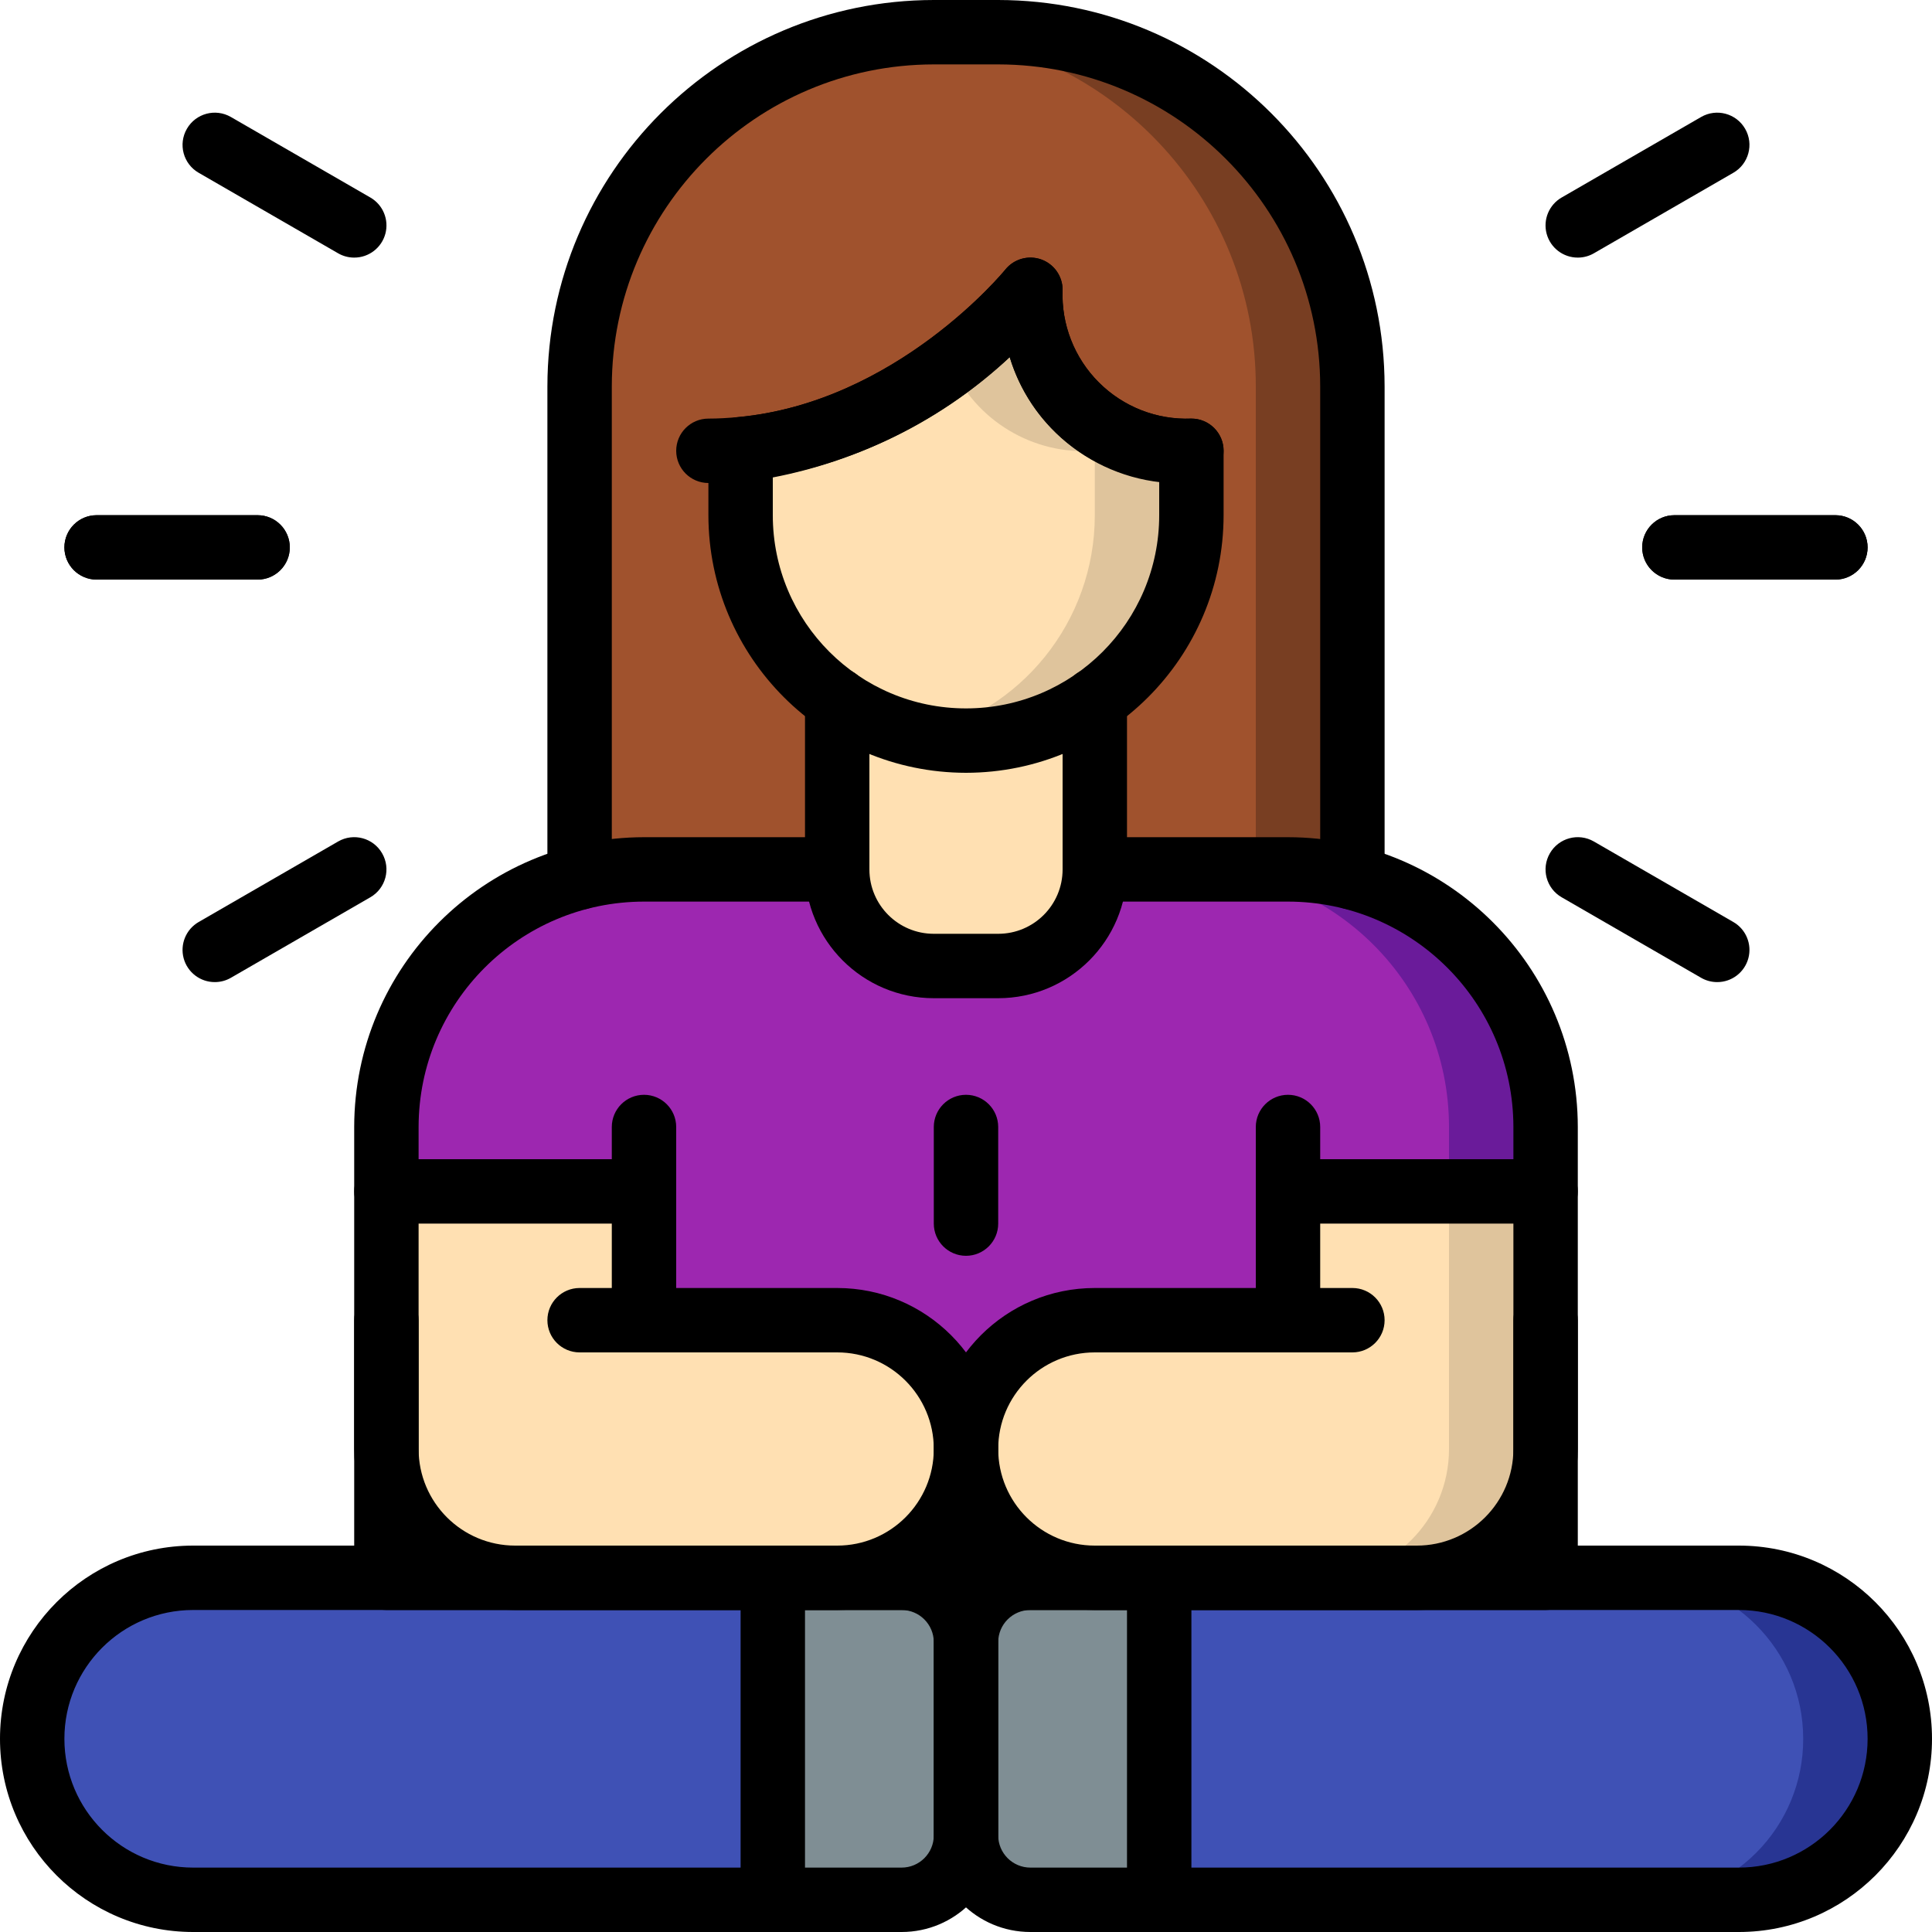 <?xml version="1.0" encoding="UTF-8"?>
<svg xmlns="http://www.w3.org/2000/svg" xmlns:xlink="http://www.w3.org/1999/xlink" width="512" height="512" viewBox="0 0 60 60" version="1.1"><!-- Generator: Sketch 51.3 (57544) - http://www.bohemiancoding.com/sketch --><title>013 - Meditation</title><desc>Created with Sketch.</desc><defs/><g id="Page-1" stroke="none" stroke-width="1" fill="none" fill-rule="evenodd"><g id="013---Meditation" fill-rule="nonzero"><path d="M48,35 L48,37 L40,37 L40,41 L34,41 C32.939,40.999 31.921,41.42 31.17,42.17 C30.42,42.921 29.999,43.939 30,45 C30,42.791 28.209,41 26,41 L20,41 L20,37 L12,37 L12,35 C12,30.582 15.582,27 20,27 L40,27 C44.418,27 48,30.582 48,35 Z" id="Shape" fill="#9D27B0"/><path d="M48,35 L48,37 L45,37 L45,35 C45,30.582 41.418,27 37,27 L40,27 C44.418,27 48,30.582 48,35 Z" id="Shape" fill="#6A1B9A"/><polygon id="Shape" fill="#955BA5" points="48 45 48 51 44 51 16 51 12 51 12 45"/><path d="M42,12 L42,27.25 L18,27.25 L18,12 C17.997,6.145 22.582,1.313 28.43,1.01 L28.57,1.01 C28.71,1 28.86,1 29,1 L31,1 C33.918,0.998 36.717,2.157 38.78,4.22 C40.843,6.283 42.002,9.082 42,12 Z" id="Shape" fill="#783E22"/><path d="M39,12 L39,27.25 L18,27.25 L18,12 C17.997,6.145 22.582,1.313 28.43,1.01 L28.57,1.01 C34.418,1.313 39.003,6.145 39,12 Z" id="Shape" fill="#A0522D"/><path d="M34,21.74 L34,27 C34,28.657 32.657,30 31,30 L29,30 C27.343,30 26,28.657 26,27 L26,21.74 L34,21.74 Z" id="Shape" fill="#FFE0B2"/><path d="M37,14 L37,16 C37,19.866 33.866,23 30,23 C29.496,22.998 28.993,22.945 28.5,22.84 C25.287,22.135 22.999,19.289 23,16 L23,13.95 C25.375,13.68 27.63,12.764 29.52,11.3 C30.432,10.63 31.264,9.859 32,9 C32,9 32,14 37,14 Z" id="Shape" fill="#DFC49C"/><path d="M34,14 L34,16 C34.001,19.289 31.713,22.135 28.5,22.84 C25.287,22.135 22.999,19.289 23,16 L23,13.95 C25.375,13.68 27.63,12.764 29.52,11.3 C30.288,13.06 32.085,14.143 34,14 Z" id="Shape" fill="#FFE0B2"/><path d="M24,49 L24,59 L6,59 C3.239,59 1,56.761 1,54 C1,51.239 3.239,49 6,49 L24,49 Z" id="Shape" fill="#3F51B5"/><path d="M59,54 C59.004,55.327 58.479,56.601 57.54,57.54 C56.601,58.479 55.327,59.004 54,59 L36,59 L36,49 L54,49 C56.761,49 59,51.239 59,54 Z" id="Shape" fill="#283593"/><path d="M56,54 C56.004,55.327 55.479,56.601 54.54,57.54 C53.601,58.479 52.327,59.004 51,59 L36,59 L36,49 L51,49 C53.761,49 56,51.239 56,54 Z" id="Shape" fill="#3F51B5"/><path d="M36,49 L36,59 L32,59 C30.897,58.997 30.003,58.103 30,57 L30,51 C30.003,49.897 30.897,49.003 32,49 L36,49 Z" id="Shape" fill="#7F8E94"/><path d="M30,51 L30,57 C29.997,58.103 29.103,58.997 28,59 L24,59 L24,49 L28,49 C29.103,49.003 29.997,49.897 30,51 Z" id="Shape" fill="#7F8E94"/><path d="M30,45 C30.001,46.061 29.58,47.079 28.83,47.83 C28.079,48.58 27.061,49.001 26,49 L16,49 C13.791,49 12,47.209 12,45 L12,37 L20,37 L20,41 L26,41 C27.824,40.999 29.417,42.233 29.87,44 C29.959,44.326 30.003,44.662 30,45 Z" id="Shape" fill="#FFE0B2"/><path d="M48,37 L48,45 C48,47.209 46.209,49 44,49 L34,49 C31.791,49 30,47.209 30,45 C29.997,44.662 30.041,44.326 30.13,44 C30.311,43.31 30.669,42.678 31.17,42.17 C31.922,41.422 32.939,41.002 34,41 L40,41 L40,37 L48,37 Z" id="Shape" fill="#DFC49C"/><path d="M45,37 L45,45 C45,47.209 43.209,49 41,49 L34,49 C31.791,49 30,47.209 30,45 C29.997,44.662 30.041,44.326 30.13,44 C30.311,43.31 30.669,42.678 31.17,42.17 C31.922,41.422 32.939,41.002 34,41 L40,41 L40,37 L45,37 Z" id="Shape" fill="#FFE0B2"/><path d="M30,24 C25.584,23.995 22.005,20.416 22,16 L22,13.95 C22,13.433 22.394,13.002 22.909,12.955 C27.841,12.501 31.187,8.415 31.22,8.374 C31.486,8.043 31.931,7.916 32.332,8.056 C32.732,8.197 33,8.576 33,9 C32.957,10.073 33.365,11.116 34.125,11.875 C34.884,12.635 35.927,13.043 37,13 C37.552,13 38,13.448 38,14 L38,16 C37.995,20.416 34.416,23.995 30,24 Z M24,14.828 L24,16 C24,19.314 26.686,22 30,22 C33.314,22 36,19.314 36,16 L36,14.938 C33.819,14.708 31.989,13.191 31.357,11.091 C29.303,13 26.754,14.295 24,14.828 Z" id="Shape" fill="#000000"/><path d="M42,28.25 C41.448,28.25 41,27.802 41,27.25 L41,12 C40.994,6.48 36.52,2.006 31,2 L29,2 C23.48,2.006 19.006,6.48 19,12 L19,27.25 C19,27.802 18.552,28.25 18,28.25 C17.448,28.25 17,27.802 17,27.25 L17,12 C17.007,5.376 22.376,0.007 29,0 L31,0 C37.624,0.007 42.993,5.376 43,12 L43,27.25 C43,27.802 42.552,28.25 42,28.25 Z" id="Shape" fill="#000000"/><path d="M48,50 L12,50 C11.448,50 11,49.552 11,49 L11,35 C11.006,30.032 15.032,26.006 20,26 L26,26 C26.552,26 27,26.448 27,27 C27,27.552 26.552,28 26,28 L20,28 C16.136,28.004 13.004,31.136 13,35 L13,48 L47,48 L47,35 C46.996,31.136 43.864,28.004 40,28 L34,28 C33.448,28 33,27.552 33,27 C33,26.448 33.448,26 34,26 L40,26 C44.968,26.006 48.994,30.032 49,35 L49,49 C49,49.552 48.552,50 48,50 Z" id="Shape" fill="#000000"/><path d="M28,60 L6,60 C2.686,60 4.05812251e-16,57.314 0,54 C-4.05812251e-16,50.686 2.686,48 6,48 L28,48 C29.657,48 31,49.343 31,51 L31,57 C31,58.657 29.657,60 28,60 Z M6,50 C3.791,50 2,51.791 2,54 C2,56.209 3.791,58 6,58 L28,58 C28.552,58 29,57.552 29,57 L29,51 C29,50.448 28.552,50 28,50 L6,50 Z" id="Shape" fill="#000000"/><path d="M54,60 L32,60 C30.343,60 29,58.657 29,57 L29,51 C29,49.343 30.343,48 32,48 L54,48 C57.314,48 60,50.686 60,54 C60,57.314 57.314,60 54,60 Z M32,50 C31.448,50 31,50.448 31,51 L31,57 C31,57.552 31.448,58 32,58 L54,58 C56.209,58 58,56.209 58,54 C58,51.791 56.209,50 54,50 L32,50 Z" id="Shape" fill="#000000"/><path d="M31,31 L29,31 C26.791,31 25,29.209 25,27 L25,21.74 C25,21.188 25.448,20.74 26,20.74 C26.552,20.74 27,21.188 27,21.74 L27,27 C27,28.105 27.895,29 29,29 L31,29 C32.105,29 33,28.105 33,27 L33,21.74 C33,21.188 33.448,20.74 34,20.74 C34.552,20.74 35,21.188 35,21.74 L35,27 C35,29.209 33.209,31 31,31 Z" id="Shape" fill="#000000"/><path d="M26,50 L16,50 C13.24,49.997 11.003,47.76 11,45 L11,41 C11,40.448 11.448,40 12,40 C12.552,40 13,40.448 13,41 L13,45 C13,46.657 14.343,48 16,48 L26,48 C27.657,48 29,46.657 29,45 C29,43.343 27.657,42 26,42 L18,42 C17.448,42 17,41.552 17,41 C17,40.448 17.448,40 18,40 L26,40 C28.761,40 31,42.239 31,45 C31,47.761 28.761,50 26,50 Z" id="Shape" fill="#000000"/><path d="M44,50 L34,50 C31.239,50 29,47.761 29,45 C29,42.239 31.239,40 34,40 L42,40 C42.552,40 43,40.448 43,41 C43,41.552 42.552,42 42,42 L34,42 C32.343,42 31,43.343 31,45 C31,46.657 32.343,48 34,48 L44,48 C45.657,48 47,46.657 47,45 L47,41 C47,40.448 47.448,40 48,40 C48.552,40 49,40.448 49,41 L49,45 C48.997,47.76 46.76,49.997 44,50 Z" id="Shape" fill="#000000"/><path d="M20,42 C19.448,42 19,41.552 19,41 L19,35 C19,34.448 19.448,34 20,34 C20.552,34 21,34.448 21,35 L21,41 C21,41.552 20.552,42 20,42 Z" id="Shape" fill="#000000"/><path d="M40,42 C39.448,42 39,41.552 39,41 L39,35 C39,34.448 39.448,34 40,34 C40.552,34 41,34.448 41,35 L41,41 C41,41.552 40.552,42 40,42 Z" id="Shape" fill="#000000"/><path d="M37,15 C34.441,15.16 32.107,13.543 31.357,11.091 C29.082,13.223 26.186,14.573 23.091,14.946 C22.73,14.979 22.371,15 22,15 C21.448,15 21,14.552 21,14 C21,13.448 21.448,13 22,13 C22.309,13 22.61,12.981 22.91,12.954 C27.841,12.501 31.187,8.415 31.22,8.374 C31.486,8.043 31.931,7.916 32.332,8.056 C32.732,8.197 33,8.576 33,9 C32.957,10.073 33.365,11.116 34.125,11.875 C34.884,12.635 35.927,13.043 37,13 C37.552,13 38,13.448 38,14 C38,14.552 37.552,15 37,15 Z" id="Shape" fill="#000000"/><path d="M24,60 C23.448,60 23,59.552 23,59 L23,49 C23,48.448 23.448,48 24,48 C24.552,48 25,48.448 25,49 L25,59 C25,59.552 24.552,60 24,60 Z" id="Shape" fill="#000000"/><path d="M36,60 C35.448,60 35,59.552 35,59 L35,49 C35,48.448 35.448,48 36,48 C36.552,48 37,48.448 37,49 L37,59 C37,59.552 36.552,60 36,60 Z" id="Shape" fill="#000000"/><path d="M20,38 L12,38 C11.448,38 11,37.552 11,37 C11,36.448 11.448,36 12,36 L20,36 C20.552,36 21,36.448 21,37 C21,37.552 20.552,38 20,38 Z" id="Shape" fill="#000000"/><path d="M48,38 L40,38 C39.448,38 39,37.552 39,37 C39,36.448 39.448,36 40,36 L48,36 C48.552,36 49,36.448 49,37 C49,37.552 48.552,38 48,38 Z" id="Shape" fill="#000000"/><path d="M11,8 C10.824,8 10.652,7.954 10.5,7.866 L6.17,5.366 C5.691,5.09 5.527,4.478 5.804,4 C6.08,3.521 6.691,3.357 7.17,3.633 L11.5,6.133 C11.893,6.359 12.085,6.821 11.968,7.259 C11.85,7.697 11.453,8.001 11,8 Z" id="Shape" fill="#000000"/><path d="M8,18 L3,18 C2.448,18 2,17.552 2,17 C2,16.448 2.448,16 3,16 L8,16 C8.552,16 9,16.448 9,17 C9,17.552 8.552,18 8,18 Z" id="Shape" fill="#000000"/><path d="M6.671,30.5 C6.218,30.501 5.821,30.197 5.703,29.759 C5.586,29.321 5.778,28.859 6.171,28.633 L10.501,26.133 C10.98,25.857 11.591,26.021 11.867,26.5 C12.144,26.978 11.98,27.59 11.501,27.866 L7.171,30.366 C7.019,30.454 6.847,30.5 6.671,30.5 Z" id="Shape" fill="#000000"/><path d="M53.329,30.5 C53.153,30.5 52.981,30.454 52.829,30.366 L48.499,27.866 C48.02,27.59 47.856,26.978 48.133,26.5 C48.409,26.021 49.02,25.857 49.499,26.133 L53.829,28.633 C54.222,28.859 54.414,29.321 54.297,29.759 C54.179,30.197 53.782,30.501 53.329,30.5 Z" id="Shape" fill="#000000"/><path d="M57,18 L52,18 C51.448,18 51,17.552 51,17 C51,16.448 51.448,16 52,16 L57,16 C57.552,16 58,16.448 58,17 C58,17.552 57.552,18 57,18 Z" id="Shape" fill="#000000"/><path d="M49,8 C48.547,8.001 48.15,7.697 48.032,7.259 C47.915,6.821 48.107,6.359 48.5,6.133 L52.83,3.633 C53.309,3.357 53.92,3.521 54.197,4 C54.473,4.478 54.309,5.09 53.83,5.366 L49.5,7.866 C49.348,7.954 49.176,8 49,8 Z" id="Shape" fill="#000000"/><path d="M8,18 L3,18 C2.448,18 2,17.552 2,17 C2,16.448 2.448,16 3,16 L8,16 C8.552,16 9,16.448 9,17 C9,17.552 8.552,18 8,18 Z" id="Shape" fill="#000000"/><path d="M57,18 L52,18 C51.448,18 51,17.552 51,17 C51,16.448 51.448,16 52,16 L57,16 C57.552,16 58,16.448 58,17 C58,17.552 57.552,18 57,18 Z" id="Shape" fill="#000000"/><path d="M30,39 C29.448,39 29,38.552 29,38 L29,35 C29,34.448 29.448,34 30,34 C30.552,34 31,34.448 31,35 L31,38 C31,38.552 30.552,39 30,39 Z" id="Shape" fill="#000000"/></g></g></svg>
